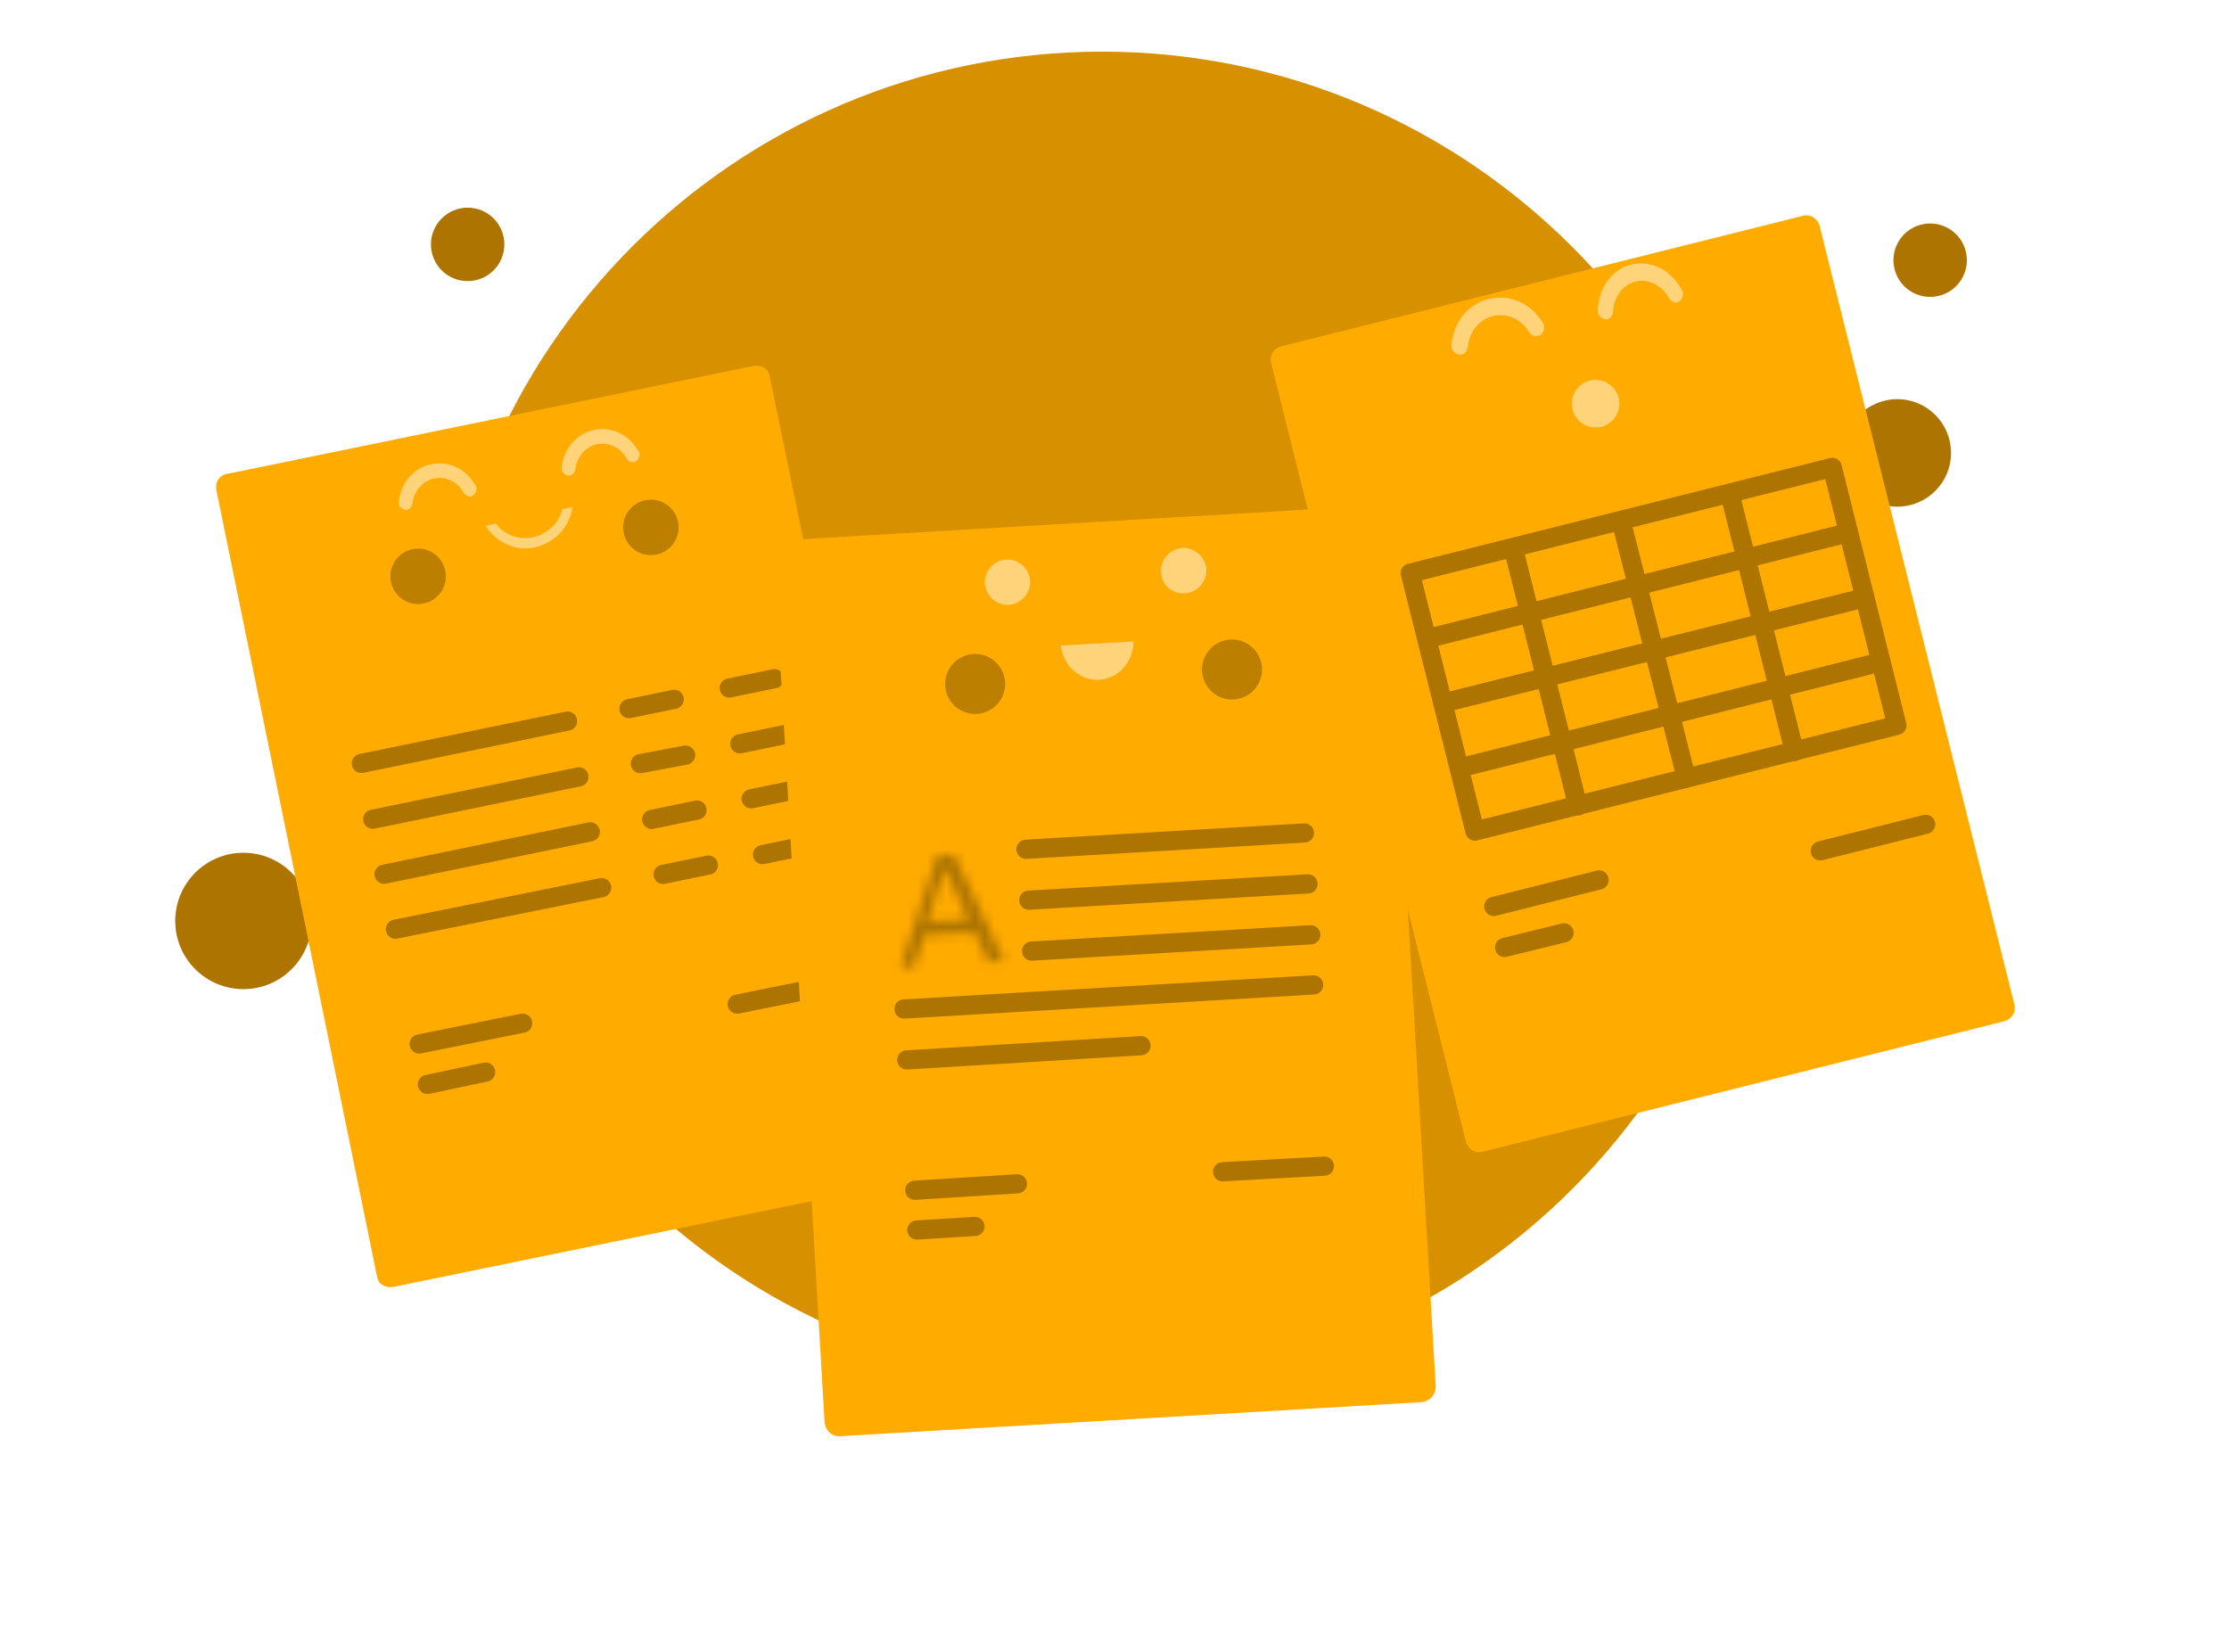 <svg width="232" height="172" viewBox="0 0 232 172" fill="none" xmlns="http://www.w3.org/2000/svg">
<path d="M114.729 144.038C152.942 144.038 183.922 113.057 183.922 74.707C183.922 36.358 152.806 5.377 114.729 5.377C76.515 5.377 45.535 36.358 45.535 74.707C45.535 113.057 76.515 144.038 114.729 144.038Z" fill="#D69000"/>
<path d="M197.474 52.74C200.564 52.74 203.069 50.235 203.069 47.145C203.069 44.054 200.564 41.549 197.474 41.549C194.384 41.549 191.878 44.054 191.878 47.145C191.878 50.235 194.384 52.74 197.474 52.74Z" fill="#AD7400"/>
<path d="M200.895 30.906C203.005 30.906 204.716 29.195 204.716 27.084C204.716 24.974 203.005 23.263 200.895 23.263C198.784 23.263 197.073 24.974 197.073 27.084C197.073 29.195 198.784 30.906 200.895 30.906Z" fill="#AD7400"/>
<path d="M48.674 29.261C50.784 29.261 52.495 27.55 52.495 25.439C52.495 23.329 50.784 21.618 48.674 21.618C46.563 21.618 44.852 23.329 44.852 25.439C44.852 27.55 46.563 29.261 48.674 29.261Z" fill="#AD7400"/>
<path d="M25.336 102.959C29.256 102.959 32.433 99.782 32.433 95.862C32.433 91.943 29.256 88.765 25.336 88.765C21.417 88.765 18.239 91.943 18.239 95.862C18.239 99.782 21.417 102.959 25.336 102.959Z" fill="#AD7400"/>
<g filter="url(#filter0_d_1_26453)">
<path d="M95.749 111.71L40.903 122.962C40.101 123.086 39.366 122.669 39.242 121.868L22.516 39.995C22.392 39.194 22.808 38.458 23.61 38.334L78.456 27.083C79.258 26.958 79.993 27.375 80.118 28.177L96.933 110.045C97.053 110.757 96.551 111.586 95.749 111.71Z" fill="#FFAB00"/>
</g>
<path d="M37.609 79.467L59.069 75.057" stroke="#AD7400" stroke-width="2" stroke-miterlimit="10" stroke-linecap="round" stroke-linejoin="round"/>
<path d="M65.464 73.763L70.177 72.794" stroke="#AD7400" stroke-width="2" stroke-miterlimit="10" stroke-linecap="round" stroke-linejoin="round"/>
<path d="M75.901 71.615L80.614 70.647" stroke="#AD7400" stroke-width="2" stroke-miterlimit="10" stroke-linecap="round" stroke-linejoin="round"/>
<path d="M38.793 85.274L60.253 80.865" stroke="#AD7400" stroke-width="2" stroke-miterlimit="10" stroke-linecap="round" stroke-linejoin="round"/>
<path d="M66.646 79.486L71.362 78.602" stroke="#AD7400" stroke-width="2" stroke-miterlimit="10" stroke-linecap="round" stroke-linejoin="round"/>
<path d="M77.001 77.425L81.714 76.457" stroke="#AD7400" stroke-width="2" stroke-miterlimit="10" stroke-linecap="round" stroke-linejoin="round"/>
<path d="M39.974 90.998L61.434 86.589" stroke="#AD7400" stroke-width="2" stroke-miterlimit="10" stroke-linecap="round" stroke-linejoin="round"/>
<path d="M67.832 85.291L72.545 84.323" stroke="#AD7400" stroke-width="2" stroke-miterlimit="10" stroke-linecap="round" stroke-linejoin="round"/>
<path d="M78.183 83.146L82.895 82.178" stroke="#AD7400" stroke-width="2" stroke-miterlimit="10" stroke-linecap="round" stroke-linejoin="round"/>
<path d="M41.156 96.721L62.62 92.397" stroke="#AD7400" stroke-width="2" stroke-miterlimit="10" stroke-linecap="round" stroke-linejoin="round"/>
<path d="M44.488 112.877L50.546 111.596" stroke="#AD7400" stroke-width="2" stroke-miterlimit="10" stroke-linecap="round" stroke-linejoin="round"/>
<path d="M43.627 108.669L54.401 106.505" stroke="#AD7400" stroke-width="2" stroke-miterlimit="10" stroke-linecap="round" stroke-linejoin="round"/>
<path d="M76.73 104.522L87.419 102.361" stroke="#AD7400" stroke-width="2" stroke-miterlimit="10" stroke-linecap="round" stroke-linejoin="round"/>
<path d="M69.013 91.015L73.726 90.047" stroke="#AD7400" stroke-width="2" stroke-miterlimit="10" stroke-linecap="round" stroke-linejoin="round"/>
<path d="M79.368 88.954L84.081 87.986" stroke="#AD7400" stroke-width="2" stroke-miterlimit="10" stroke-linecap="round" stroke-linejoin="round"/>
<path d="M44.86 48.325C43.013 48.714 41.724 50.291 41.511 52.214C41.445 52.636 41.749 52.981 42.152 53.059C42.554 53.138 42.874 52.826 42.94 52.404C43.063 51.153 43.99 50.06 45.173 49.811C46.355 49.562 47.628 50.111 48.261 51.285C48.491 51.645 48.91 51.802 49.247 51.567C49.583 51.333 49.723 50.896 49.493 50.536C48.507 48.783 46.708 47.937 44.86 48.325Z" fill="#FFD37A"/>
<path d="M61.816 44.758C59.969 45.147 58.68 46.725 58.467 48.648C58.401 49.07 58.705 49.414 59.108 49.493C59.51 49.572 59.83 49.259 59.896 48.837C60.019 47.586 60.946 46.493 62.129 46.244C63.311 45.996 64.585 46.545 65.217 47.718C65.447 48.078 65.866 48.235 66.203 48.001C66.539 47.767 66.679 47.329 66.449 46.969C65.463 45.217 63.664 44.37 61.816 44.758Z" fill="#FFD37A"/>
<path d="M50.552 54.738L51.62 54.505C52.954 56.28 55.498 56.5 57.173 55.102C57.841 54.612 58.355 53.811 58.522 53L59.59 52.767C59.242 55.511 56.571 57.471 53.891 57.023C52.633 56.781 51.35 56.028 50.552 54.738Z" fill="#FFD37A"/>
<circle opacity="0.4" cx="67.743" cy="54.897" r="2.888" transform="rotate(-11.876 67.743 54.897)" fill="#5C3E00"/>
<circle opacity="0.4" cx="43.519" cy="59.991" r="2.888" transform="rotate(-11.876 43.519 59.991)" fill="#5C3E00"/>
<g filter="url(#filter1_d_1_26453)">
<path d="M147.969 134.949L87.46 138.492C86.587 138.583 85.913 137.9 85.823 137.027L80.552 46.845C80.462 45.972 81.145 45.298 82.018 45.207L142.527 41.664C143.4 41.574 144.074 42.257 144.164 43.13L149.435 133.312C149.428 134.184 148.842 134.859 147.969 134.949Z" fill="#FFAB00"/>
</g>
<path d="M107.078 93.701L136.138 92.005" stroke="#AD7400" stroke-width="2" stroke-miterlimit="10" stroke-linecap="round" stroke-linejoin="round"/>
<path d="M106.785 88.403L135.762 86.706" stroke="#AD7400" stroke-width="2" stroke-miterlimit="10" stroke-linecap="round" stroke-linejoin="round"/>
<path d="M107.372 99L136.431 97.304" stroke="#AD7400" stroke-width="2" stroke-miterlimit="10" stroke-linecap="round" stroke-linejoin="round"/>
<path d="M94.089 105.029L136.726 102.519" stroke="#AD7400" stroke-width="2" stroke-miterlimit="10" stroke-linecap="round" stroke-linejoin="round"/>
<path d="M94.382 110.329L118.757 108.848" stroke="#AD7400" stroke-width="2" stroke-miterlimit="10" stroke-linecap="round" stroke-linejoin="round"/>
<path d="M95.43 128.033L101.474 127.662" stroke="#AD7400" stroke-width="2" stroke-miterlimit="10" stroke-linecap="round" stroke-linejoin="round"/>
<path d="M95.212 123.894L105.892 123.225" stroke="#AD7400" stroke-width="2" stroke-miterlimit="10" stroke-linecap="round" stroke-linejoin="round"/>
<path d="M127.251 121.971L137.848 121.384" stroke="#AD7400" stroke-width="2" stroke-miterlimit="10" stroke-linecap="round" stroke-linejoin="round"/>
<mask id="path-36-inside-1_1_26453" fill="white">
<path d="M102.997 100.125C102.914 100.124 102.831 100.124 102.831 100.041L101.436 97.055L96.209 97.333L95.198 100.459C95.198 100.542 95.114 100.624 95.031 100.623L93.953 100.694C93.87 100.694 93.787 100.693 93.787 100.61C93.705 100.527 93.705 100.527 93.788 100.445L97.495 89.174C97.495 89.092 97.578 89.01 97.661 89.011L99.154 88.943C99.237 88.944 99.32 88.945 99.32 89.028L104.408 99.809C104.408 99.892 104.407 99.974 104.407 99.974C104.407 100.057 104.324 100.056 104.241 100.055L102.997 100.125ZM96.548 95.933L100.779 95.728L98.318 90.338L96.548 95.933Z"/>
</mask>
<path d="M102.997 100.125C102.914 100.124 102.831 100.124 102.831 100.041L101.436 97.055L96.209 97.333L95.198 100.459C95.198 100.542 95.114 100.624 95.031 100.623L93.953 100.694C93.87 100.694 93.787 100.693 93.787 100.61C93.705 100.527 93.705 100.527 93.788 100.445L97.495 89.174C97.495 89.092 97.578 89.01 97.661 89.011L99.154 88.943C99.237 88.944 99.32 88.945 99.32 89.028L104.408 99.809C104.408 99.892 104.407 99.974 104.407 99.974C104.407 100.057 104.324 100.056 104.241 100.055L102.997 100.125ZM96.548 95.933L100.779 95.728L98.318 90.338L96.548 95.933Z" fill="#FFAB00"/>
<path d="M102.997 100.125L102.986 102.125L103.053 102.126L103.119 102.122L102.997 100.125ZM102.831 100.041L104.831 100.061L104.833 99.611L104.642 99.202L102.831 100.041ZM101.436 97.055L103.247 96.216L102.673 94.986L101.32 95.058L101.436 97.055ZM96.209 97.333L96.093 95.336L94.727 95.408L94.306 96.709L96.209 97.333ZM95.198 100.459L93.295 99.835L93.2 100.129L93.198 100.439L95.198 100.459ZM95.031 100.623L95.041 98.623L94.965 98.622L94.889 98.627L95.031 100.623ZM93.953 100.694L93.943 102.694L94.019 102.695L94.095 102.69L93.953 100.694ZM93.787 100.61L95.787 100.63L95.791 99.799L95.205 99.207L93.787 100.61ZM93.788 100.445L95.192 101.877L95.537 101.538L95.688 101.079L93.788 100.445ZM97.495 89.174L99.395 89.808L99.493 89.509L99.494 89.194L97.495 89.174ZM97.661 89.011L97.651 91.011L97.706 91.011L97.761 91.009L97.661 89.011ZM99.154 88.943L99.165 86.943L99.109 86.943L99.054 86.945L99.154 88.943ZM99.32 89.028L97.32 89.007L97.318 89.462L97.512 89.874L99.32 89.028ZM104.408 99.809L106.408 99.829L106.41 99.375L106.216 98.963L104.408 99.809ZM104.241 100.055L104.251 98.055L104.185 98.055L104.119 98.058L104.241 100.055ZM96.548 95.933L94.641 95.321L93.771 98.07L96.655 97.931L96.548 95.933ZM100.779 95.728L100.886 97.726L103.821 97.584L102.598 94.905L100.779 95.728ZM98.318 90.338L100.137 89.515L97.975 84.781L96.411 89.726L98.318 90.338ZM103.007 98.125C102.972 98.125 103.019 98.125 103.078 98.129C103.132 98.133 103.306 98.148 103.522 98.222C103.749 98.3 104.122 98.478 104.427 98.873C104.746 99.287 104.833 99.734 104.831 100.061L100.831 100.021C100.829 100.389 100.926 100.868 101.263 101.305C101.586 101.723 101.985 101.917 102.243 102.006C102.491 102.09 102.701 102.11 102.793 102.118C102.891 102.125 102.98 102.125 102.986 102.125L103.007 98.125ZM104.642 99.202L103.247 96.216L99.625 97.895L101.02 100.88L104.642 99.202ZM101.32 95.058L96.093 95.336L96.325 99.33L101.552 99.053L101.32 95.058ZM94.306 96.709L93.295 99.835L97.101 101.083L98.112 97.957L94.306 96.709ZM93.198 100.439C93.201 99.826 93.491 99.387 93.742 99.14C93.994 98.894 94.436 98.617 95.041 98.623L95.021 102.623C95.71 102.63 96.235 102.312 96.549 102.004C96.863 101.697 97.195 101.175 97.198 100.479L93.198 100.439ZM94.889 98.627L93.81 98.699L94.095 102.69L95.174 102.618L94.889 98.627ZM93.963 98.694C93.928 98.694 93.976 98.694 94.034 98.698C94.088 98.702 94.262 98.717 94.478 98.791C94.705 98.869 95.079 99.047 95.383 99.442C95.702 99.856 95.789 100.303 95.787 100.63L91.787 100.59C91.785 100.959 91.883 101.437 92.219 101.874C92.542 102.293 92.941 102.486 93.2 102.575C93.447 102.659 93.657 102.68 93.749 102.687C93.847 102.694 93.936 102.694 93.943 102.694L93.963 98.694ZM95.205 99.207C95.15 99.151 95.23 99.228 95.306 99.323C95.371 99.406 95.729 99.853 95.725 100.547C95.722 101.241 95.36 101.681 95.294 101.762C95.217 101.856 95.136 101.932 95.192 101.877L92.385 99.013C92.379 99.019 92.353 99.044 92.329 99.069C92.305 99.093 92.25 99.15 92.189 99.225C92.102 99.332 91.729 99.792 91.726 100.507C91.722 101.221 92.09 101.689 92.176 101.798C92.236 101.874 92.29 101.932 92.314 101.957C92.339 101.983 92.364 102.008 92.37 102.014L95.205 99.207ZM95.688 101.079L99.395 89.808L95.594 88.541L91.888 99.812L95.688 101.079ZM99.494 89.194C99.491 89.807 99.202 90.247 98.95 90.493C98.699 90.74 98.257 91.017 97.651 91.011L97.671 87.011C96.983 87.004 96.458 87.321 96.143 87.629C95.83 87.937 95.498 88.459 95.495 89.154L99.494 89.194ZM97.761 91.009L99.255 90.941L99.054 86.945L97.561 87.013L97.761 91.009ZM99.144 90.943C99.179 90.944 99.132 90.944 99.073 90.939C99.019 90.935 98.846 90.921 98.629 90.847C98.402 90.769 98.029 90.591 97.724 90.195C97.405 89.782 97.318 89.335 97.32 89.007L101.32 89.048C101.322 88.679 101.225 88.201 100.888 87.764C100.565 87.345 100.166 87.151 99.908 87.063C99.66 86.978 99.45 86.958 99.358 86.951C99.26 86.944 99.171 86.943 99.165 86.943L99.144 90.943ZM97.512 89.874L102.6 100.655L106.216 98.963L101.128 88.181L97.512 89.874ZM102.408 99.789C102.408 99.789 102.408 99.789 102.408 99.79C102.408 99.79 102.408 99.79 102.408 99.79C102.408 99.79 102.408 99.79 102.408 99.791C102.408 99.791 102.408 99.791 102.408 99.791C102.408 99.791 102.408 99.791 102.408 99.791C102.408 99.792 102.408 99.792 102.408 99.792C102.408 99.792 102.408 99.792 102.408 99.793C102.408 99.793 102.408 99.793 102.408 99.793C102.408 99.793 102.408 99.793 102.408 99.793C102.408 99.794 102.408 99.794 102.408 99.794C102.408 99.794 102.408 99.794 102.408 99.794C102.408 99.795 102.408 99.795 102.408 99.795C102.408 99.795 102.408 99.795 102.408 99.795C102.408 99.796 102.408 99.796 102.408 99.796C102.408 99.796 102.408 99.796 102.408 99.796C102.408 99.796 102.408 99.797 102.408 99.797C102.408 99.797 102.408 99.797 102.408 99.797C102.408 99.797 102.408 99.798 102.408 99.798C102.408 99.798 102.408 99.798 102.408 99.798C102.408 99.799 102.408 99.799 102.408 99.799C102.408 99.799 102.408 99.799 102.408 99.799C102.408 99.799 102.408 99.8 102.408 99.8C102.408 99.8 102.408 99.8 102.408 99.8C102.408 99.8 102.408 99.8 102.408 99.801C102.408 99.801 102.408 99.801 102.408 99.801C102.408 99.801 102.408 99.802 102.408 99.802C102.408 99.802 102.408 99.802 102.408 99.802C102.408 99.802 102.408 99.802 102.408 99.803C102.408 99.803 102.408 99.803 102.408 99.803C102.408 99.803 102.408 99.803 102.408 99.804C102.408 99.804 102.408 99.804 102.408 99.804C102.408 99.804 102.408 99.804 102.408 99.805C102.408 99.805 102.408 99.805 102.408 99.805C102.408 99.805 102.408 99.805 102.408 99.805C102.408 99.806 102.408 99.806 102.408 99.806C102.408 99.806 102.408 99.806 102.408 99.806C102.408 99.807 102.408 99.807 102.408 99.807C102.408 99.807 102.408 99.807 102.408 99.808C102.408 99.808 102.408 99.808 102.408 99.808C102.408 99.808 102.408 99.808 102.408 99.808C102.408 99.809 102.408 99.809 102.408 99.809C102.408 99.809 102.408 99.809 102.408 99.809C102.408 99.809 102.408 99.81 102.408 99.81C102.408 99.81 102.408 99.81 102.408 99.81C102.408 99.811 102.408 99.811 102.408 99.811C102.408 99.811 102.408 99.811 102.408 99.811C102.408 99.811 102.408 99.812 102.408 99.812C102.408 99.812 102.408 99.812 102.408 99.812C102.408 99.812 102.408 99.813 102.408 99.813C102.408 99.813 102.408 99.813 102.408 99.813C102.408 99.813 102.408 99.814 102.408 99.814C102.408 99.814 102.408 99.814 102.408 99.814C102.408 99.814 102.408 99.814 102.408 99.815C102.408 99.815 102.408 99.815 102.408 99.815C102.408 99.815 102.408 99.815 102.408 99.816C102.408 99.816 102.408 99.816 102.408 99.816C102.408 99.816 102.408 99.816 102.408 99.817C102.408 99.817 102.408 99.817 102.408 99.817C102.408 99.817 102.408 99.817 102.408 99.817C102.408 99.818 102.408 99.818 102.408 99.818C102.408 99.818 102.408 99.818 102.408 99.819C102.408 99.819 102.408 99.819 102.408 99.819C102.408 99.819 102.408 99.819 102.408 99.819C102.408 99.82 102.408 99.82 102.408 99.82C102.408 99.82 102.408 99.82 102.408 99.82C102.408 99.82 102.408 99.821 102.408 99.821C102.408 99.821 102.408 99.821 102.408 99.821C102.408 99.822 102.408 99.822 102.408 99.822C102.408 99.822 102.408 99.822 102.408 99.822C102.408 99.822 102.408 99.823 102.408 99.823C102.408 99.823 102.408 99.823 102.408 99.823C102.408 99.823 102.408 99.823 102.408 99.824C102.408 99.824 102.408 99.824 102.408 99.824C102.408 99.824 102.408 99.825 102.408 99.825C102.408 99.825 102.408 99.825 102.408 99.825C102.408 99.825 102.408 99.825 102.408 99.826C102.408 99.826 102.408 99.826 102.408 99.826C102.408 99.826 102.408 99.826 102.408 99.826C102.408 99.827 102.408 99.827 102.408 99.827C102.408 99.827 102.408 99.827 102.408 99.828C102.408 99.828 102.408 99.828 102.408 99.828C102.408 99.828 102.408 99.828 102.408 99.828C102.408 99.829 102.408 99.829 102.408 99.829C102.408 99.829 102.408 99.829 102.408 99.829C102.408 99.829 102.408 99.83 102.408 99.83C102.408 99.83 102.408 99.83 102.408 99.83C102.408 99.831 102.408 99.831 102.408 99.831C102.408 99.831 102.408 99.831 102.408 99.831C102.408 99.831 102.408 99.832 102.408 99.832C102.408 99.832 102.408 99.832 102.408 99.832C102.408 99.832 102.408 99.832 102.408 99.833C102.408 99.833 102.408 99.833 102.408 99.833C102.408 99.833 102.408 99.833 102.408 99.834C102.408 99.834 102.408 99.834 102.408 99.834C102.408 99.834 102.408 99.834 102.408 99.835C102.408 99.835 102.408 99.835 102.408 99.835C102.408 99.835 102.408 99.835 102.408 99.835C102.408 99.836 102.408 99.836 102.408 99.836C102.408 99.836 102.408 99.836 102.408 99.836C102.408 99.837 102.408 99.837 102.408 99.837C102.408 99.837 102.408 99.837 102.408 99.837C102.408 99.838 102.408 99.838 102.408 99.838C102.408 99.838 102.408 99.838 102.408 99.838C102.408 99.838 102.408 99.839 102.408 99.839C102.408 99.839 102.408 99.839 102.408 99.839C102.408 99.839 102.408 99.84 102.408 99.84C102.408 99.84 102.408 99.84 102.408 99.84C102.408 99.84 102.408 99.84 102.408 99.841C102.408 99.841 102.408 99.841 102.408 99.841C102.408 99.841 102.408 99.841 102.408 99.841C102.408 99.842 102.408 99.842 102.408 99.842C102.408 99.842 102.408 99.842 102.408 99.842C102.408 99.843 102.408 99.843 102.408 99.843C102.408 99.843 102.408 99.843 102.408 99.843C102.408 99.844 102.408 99.844 102.408 99.844C102.408 99.844 102.408 99.844 102.408 99.844C102.408 99.844 102.408 99.845 102.408 99.845C102.408 99.845 102.408 99.845 102.408 99.845C102.408 99.845 102.408 99.846 102.408 99.846C102.408 99.846 102.408 99.846 102.408 99.846C102.408 99.846 102.408 99.846 102.408 99.847C102.408 99.847 102.408 99.847 102.408 99.847C102.408 99.847 102.408 99.847 102.408 99.847C102.408 99.848 102.408 99.848 102.408 99.848C102.408 99.848 102.408 99.848 102.408 99.848C102.408 99.849 102.408 99.849 102.408 99.849C102.408 99.849 102.408 99.849 102.408 99.849C102.408 99.849 102.408 99.85 102.408 99.85C102.408 99.85 102.408 99.85 102.408 99.85C102.408 99.85 102.408 99.85 102.408 99.851C102.408 99.851 102.408 99.851 102.408 99.851C102.408 99.851 102.408 99.851 102.408 99.852C102.408 99.852 102.408 99.852 102.408 99.852C102.408 99.852 102.408 99.852 102.408 99.852C102.408 99.853 102.408 99.853 102.408 99.853C102.408 99.853 102.408 99.853 102.408 99.853C102.408 99.853 102.408 99.854 102.408 99.854C102.408 99.854 102.408 99.854 102.408 99.854C102.408 99.854 102.408 99.855 102.408 99.855C102.408 99.855 102.408 99.855 102.408 99.855C102.408 99.855 102.408 99.855 102.408 99.856C102.408 99.856 102.408 99.856 102.408 99.856C102.408 99.856 102.408 99.856 102.408 99.856C102.408 99.857 102.408 99.857 102.408 99.857C102.408 99.857 102.408 99.857 102.408 99.857C102.408 99.858 102.408 99.858 102.408 99.858C102.408 99.858 102.408 99.858 102.408 99.858C102.408 99.858 102.408 99.859 102.408 99.859C102.408 99.859 102.408 99.859 102.408 99.859C102.408 99.859 102.408 99.859 102.408 99.86C102.408 99.86 102.408 99.86 102.408 99.86C102.408 99.86 102.408 99.86 102.408 99.861C102.408 99.861 102.408 99.861 102.408 99.861C102.408 99.861 102.408 99.861 102.408 99.861C102.408 99.862 102.408 99.862 102.408 99.862C102.408 99.862 102.408 99.862 102.408 99.862C102.408 99.862 102.408 99.862 102.408 99.863C102.408 99.863 102.408 99.863 102.408 99.863C102.408 99.863 102.408 99.863 102.408 99.864C102.408 99.864 102.408 99.864 102.408 99.864C102.408 99.864 102.408 99.864 102.408 99.864C102.408 99.865 102.408 99.865 102.408 99.865C102.408 99.865 102.408 99.865 102.408 99.865C102.408 99.865 102.408 99.866 102.408 99.866C102.408 99.866 102.408 99.866 102.408 99.866C102.408 99.866 102.408 99.866 102.408 99.867C102.408 99.867 102.408 99.867 102.408 99.867C102.408 99.867 102.408 99.867 102.408 99.867C102.408 99.868 102.408 99.868 102.408 99.868C102.408 99.868 102.408 99.868 102.408 99.868C102.408 99.868 102.408 99.869 102.408 99.869C102.408 99.869 102.408 99.869 102.408 99.869C102.408 99.869 102.408 99.87 102.408 99.87C102.408 99.87 102.408 99.87 102.408 99.87C102.408 99.87 102.408 99.87 102.408 99.87C102.408 99.871 102.408 99.871 102.408 99.871C102.408 99.871 102.408 99.871 102.408 99.871C102.408 99.871 102.408 99.872 102.408 99.872C102.408 99.872 102.408 99.872 102.408 99.872C102.408 99.872 102.408 99.872 102.408 99.873C102.408 99.873 102.408 99.873 102.408 99.873C102.408 99.873 102.408 99.873 102.408 99.873C102.408 99.874 102.408 99.874 102.408 99.874C102.408 99.874 102.408 99.874 102.408 99.874C102.408 99.874 102.408 99.874 102.408 99.875C102.408 99.875 102.408 99.875 102.408 99.875C102.408 99.875 102.408 99.875 102.408 99.876C102.408 99.876 102.408 99.876 102.408 99.876C102.408 99.876 102.408 99.876 102.408 99.876C102.408 99.876 102.408 99.877 102.408 99.877C102.408 99.877 102.408 99.877 102.408 99.877C102.408 99.877 102.408 99.877 102.408 99.878C102.408 99.878 102.408 99.878 102.408 99.878C102.408 99.878 102.408 99.878 102.408 99.878C102.408 99.879 102.408 99.879 102.408 99.879C102.408 99.879 102.408 99.879 102.408 99.879C102.408 99.879 102.408 99.879 102.408 99.88C102.408 99.88 102.408 99.88 102.408 99.88C102.408 99.88 102.408 99.88 102.408 99.88C102.408 99.881 102.408 99.881 102.408 99.881C102.408 99.881 102.408 99.881 102.408 99.881C102.408 99.882 102.408 99.882 102.408 99.882C102.408 99.882 102.408 99.882 102.408 99.882C102.408 99.882 102.408 99.882 102.408 99.882C102.408 99.883 102.408 99.883 102.408 99.883C102.408 99.883 102.408 99.883 102.408 99.883C102.408 99.883 102.408 99.884 102.408 99.884C102.408 99.884 102.408 99.884 102.408 99.884C102.408 99.884 102.408 99.884 102.408 99.885C102.408 99.885 102.408 99.885 102.408 99.885C102.408 99.885 102.408 99.885 102.408 99.885C102.408 99.885 102.408 99.886 102.408 99.886C102.408 99.886 102.408 99.886 102.408 99.886C102.408 99.886 102.408 99.886 102.408 99.887C102.408 99.887 102.408 99.887 102.408 99.887C102.408 99.887 102.408 99.887 102.408 99.887C102.408 99.888 102.408 99.888 102.408 99.888C102.408 99.888 102.408 99.888 102.408 99.888C102.408 99.888 102.408 99.888 102.408 99.889C102.408 99.889 102.408 99.889 102.408 99.889C102.408 99.889 102.408 99.889 102.408 99.889C102.408 99.889 102.408 99.89 102.408 99.89C102.408 99.89 102.408 99.89 102.408 99.89C102.408 99.89 102.408 99.89 102.408 99.891C102.408 99.891 102.408 99.891 102.408 99.891C102.408 99.891 102.408 99.891 102.408 99.891C102.408 99.891 102.408 99.892 102.408 99.892C102.408 99.892 102.408 99.892 102.408 99.892C102.408 99.892 102.408 99.892 102.408 99.892C102.408 99.893 102.408 99.893 102.408 99.893C102.408 99.893 102.408 99.893 102.408 99.893C102.408 99.893 102.408 99.894 102.408 99.894C102.408 99.894 102.408 99.894 102.408 99.894C102.408 99.894 102.408 99.894 102.408 99.894C102.408 99.894 102.408 99.895 102.408 99.895C102.408 99.895 102.408 99.895 102.408 99.895C102.408 99.895 102.408 99.895 102.408 99.895C102.408 99.896 102.408 99.896 102.408 99.896C102.408 99.896 102.408 99.896 102.408 99.896C102.408 99.896 102.408 99.897 102.408 99.897C102.408 99.897 102.408 99.897 102.408 99.897C102.408 99.897 102.408 99.897 102.408 99.897C102.408 99.898 102.408 99.898 102.408 99.898C102.408 99.898 102.408 99.898 102.408 99.898C102.408 99.898 102.408 99.898 102.408 99.899C102.408 99.899 102.408 99.899 102.408 99.899C102.408 99.899 102.408 99.899 102.408 99.899C102.408 99.899 102.408 99.9 102.408 99.9C102.408 99.9 102.408 99.9 102.408 99.9C102.408 99.9 102.408 99.9 102.408 99.9C102.408 99.9 102.408 99.901 102.408 99.901C102.408 99.901 102.408 99.901 102.408 99.901C102.408 99.901 102.408 99.901 102.408 99.901C102.408 99.902 102.408 99.902 102.408 99.902C102.408 99.902 102.408 99.902 102.408 99.902C102.408 99.902 102.408 99.903 102.408 99.903C102.408 99.903 102.408 99.903 102.408 99.903C102.408 99.903 102.408 99.903 102.408 99.903C102.408 99.903 102.408 99.904 102.408 99.904C102.408 99.904 102.408 99.904 102.408 99.904C102.408 99.904 102.408 99.904 102.408 99.904C102.408 99.904 102.408 99.905 102.408 99.905C102.408 99.905 102.408 99.905 102.408 99.905C102.408 99.905 102.408 99.905 102.408 99.906C102.408 99.906 102.408 99.906 102.408 99.906C102.408 99.906 102.408 99.906 102.408 99.906C102.408 99.906 102.408 99.906 102.408 99.906C102.408 99.907 102.408 99.907 102.408 99.907C102.408 99.907 102.408 99.907 102.408 99.907C102.408 99.907 102.408 99.907 102.408 99.908C102.408 99.908 102.408 99.908 102.408 99.908C102.408 99.908 102.408 99.908 102.408 99.908C102.408 99.908 102.408 99.909 102.408 99.909C102.408 99.909 102.408 99.909 102.408 99.909C102.408 99.909 102.408 99.909 102.408 99.909C102.408 99.909 102.408 99.909 102.408 99.91C102.408 99.91 102.408 99.91 102.408 99.91C102.408 99.91 102.408 99.91 102.408 99.91C102.408 99.91 102.408 99.911 102.408 99.911C102.408 99.911 102.408 99.911 102.408 99.911C102.408 99.911 102.408 99.911 102.408 99.911C102.408 99.912 102.408 99.912 102.408 99.912C102.408 99.912 102.408 99.912 102.408 99.912C102.408 99.912 102.408 99.912 102.408 99.912C102.408 99.912 102.408 99.913 102.408 99.913C102.408 99.913 102.408 99.913 102.408 99.913C102.408 99.913 102.408 99.913 102.408 99.913C102.408 99.913 102.408 99.914 102.408 99.914C102.408 99.914 102.408 99.914 102.408 99.914C102.408 99.914 102.408 99.914 102.408 99.914C102.408 99.915 102.408 99.915 102.408 99.915C102.408 99.915 102.408 99.915 102.408 99.915C102.408 99.915 102.408 99.915 102.408 99.915C102.408 99.915 102.408 99.916 102.408 99.916C102.408 99.916 102.408 99.916 102.408 99.916C102.408 99.916 102.408 99.916 102.408 99.916C102.408 99.916 102.408 99.916 102.408 99.917C102.408 99.917 102.408 99.917 102.408 99.917C102.408 99.917 102.408 99.917 102.408 99.917C102.408 99.917 102.408 99.918 102.408 99.918C102.408 99.918 102.408 99.918 102.408 99.918C102.408 99.918 102.408 99.918 102.408 99.918C102.408 99.918 102.408 99.918 102.408 99.918C102.408 99.919 102.408 99.919 102.408 99.919C102.408 99.919 102.408 99.919 102.408 99.919C102.408 99.919 102.408 99.919 102.408 99.919C102.408 99.92 102.408 99.92 102.408 99.92C102.408 99.92 102.408 99.92 102.408 99.92C102.408 99.92 102.408 99.92 102.408 99.92C102.408 99.921 102.408 99.921 102.408 99.921C102.408 99.921 102.408 99.921 102.408 99.921C102.408 99.921 102.408 99.921 102.408 99.921C102.408 99.921 102.408 99.921 102.408 99.922C102.408 99.922 102.408 99.922 102.408 99.922C102.408 99.922 102.408 99.922 102.408 99.922C102.408 99.922 102.408 99.922 102.408 99.922C102.408 99.923 102.408 99.923 102.408 99.923C102.408 99.923 102.408 99.923 102.408 99.923C102.408 99.923 102.408 99.923 102.408 99.923C102.408 99.924 102.408 99.924 102.408 99.924C102.408 99.924 102.408 99.924 102.408 99.924C102.408 99.924 102.408 99.924 102.408 99.924C102.408 99.924 102.408 99.924 102.408 99.925C102.408 99.925 102.408 99.925 102.408 99.925C102.408 99.925 102.408 99.925 102.408 99.925C102.408 99.925 102.408 99.925 102.408 99.925C102.408 99.926 102.408 99.926 102.408 99.926C102.408 99.926 102.408 99.926 102.408 99.926C102.408 99.926 102.408 99.926 102.408 99.926C102.408 99.926 102.408 99.927 102.408 99.927C102.408 99.927 102.408 99.927 102.408 99.927C102.408 99.927 102.408 99.927 102.408 99.927C102.408 99.927 102.408 99.927 102.408 99.927C102.408 99.927 102.408 99.928 102.408 99.928C102.408 99.928 102.408 99.928 102.408 99.928C102.408 99.928 102.408 99.928 102.408 99.928C102.408 99.928 102.408 99.928 102.408 99.929C102.408 99.929 102.408 99.929 102.408 99.929C102.408 99.929 102.408 99.929 102.408 99.929C102.408 99.929 102.408 99.929 102.408 99.929C102.408 99.93 102.408 99.93 102.408 99.93C102.408 99.93 102.408 99.93 102.408 99.93C102.408 99.93 102.408 99.93 102.408 99.93C102.408 99.93 102.408 99.93 102.408 99.93C102.408 99.93 102.408 99.931 102.408 99.931C102.408 99.931 102.408 99.931 102.408 99.931C102.408 99.931 102.408 99.931 102.408 99.931C102.408 99.931 102.408 99.931 102.408 99.931C102.408 99.932 102.408 99.932 102.408 99.932C102.408 99.932 102.408 99.932 102.408 99.932C102.408 99.932 102.408 99.932 102.408 99.932C102.408 99.932 102.408 99.932 102.408 99.933C102.408 99.933 102.408 99.933 102.408 99.933C102.408 99.933 102.408 99.933 102.408 99.933C102.408 99.933 102.408 99.933 102.408 99.933C102.408 99.933 102.408 99.933 102.408 99.933C102.408 99.934 102.408 99.934 102.408 99.934C102.408 99.934 102.408 99.934 102.408 99.934C102.408 99.934 102.408 99.934 102.408 99.934C102.408 99.934 102.408 99.934 102.408 99.934C102.408 99.935 102.408 99.935 102.408 99.935C102.408 99.935 102.408 99.935 102.408 99.935C102.408 99.935 102.408 99.935 102.408 99.935C102.408 99.935 102.408 99.935 102.408 99.936C102.408 99.936 102.408 99.936 102.408 99.936C102.408 99.936 102.408 99.936 102.408 99.936C102.408 99.936 102.408 99.936 102.408 99.936C102.408 99.936 102.408 99.936 102.408 99.936C102.408 99.936 102.408 99.937 102.408 99.937C102.408 99.937 102.408 99.937 102.408 99.937C102.408 99.937 102.408 99.937 102.408 99.937C102.408 99.937 102.408 99.937 102.408 99.937C102.408 99.937 102.408 99.938 102.408 99.938C102.408 99.938 102.408 99.938 102.408 99.938C102.408 99.938 102.408 99.938 102.408 99.938C102.408 99.938 102.408 99.938 102.408 99.938C102.408 99.938 102.408 99.938 102.408 99.939C102.408 99.939 102.408 99.939 102.408 99.939C102.408 99.939 102.408 99.939 102.408 99.939C102.408 99.939 102.408 99.939 102.408 99.939C102.408 99.939 102.408 99.939 102.408 99.939C102.408 99.939 102.408 99.939 102.408 99.94C102.408 99.94 102.408 99.94 102.408 99.94C102.408 99.94 102.408 99.94 102.408 99.94C102.408 99.94 102.408 99.94 102.408 99.94C102.408 99.94 102.408 99.94 102.408 99.94C102.408 99.941 102.408 99.941 102.408 99.941C102.408 99.941 102.407 99.941 102.407 99.941C102.407 99.941 102.407 99.941 102.407 99.941C102.407 99.941 102.407 99.941 102.407 99.941C102.407 99.941 102.407 99.941 102.407 99.941C102.407 99.942 102.407 99.942 102.407 99.942C102.407 99.942 102.407 99.942 102.407 99.942C102.407 99.942 102.407 99.942 102.407 99.942C102.407 99.942 102.407 99.942 102.407 99.942C102.407 99.942 102.407 99.942 102.407 99.942C102.407 99.942 102.407 99.943 102.407 99.943C102.407 99.943 102.407 99.943 102.407 99.943C102.407 99.943 102.407 99.943 102.407 99.943C102.407 99.943 102.407 99.943 102.407 99.943C102.407 99.943 102.407 99.943 102.407 99.943C102.407 99.944 102.407 99.944 102.407 99.944C102.407 99.944 102.407 99.944 102.407 99.944C102.407 99.944 102.407 99.944 102.407 99.944C102.407 99.944 102.407 99.944 102.407 99.944C102.407 99.944 102.407 99.944 102.407 99.944C102.407 99.944 102.407 99.944 102.407 99.945C102.407 99.945 102.407 99.945 102.407 99.945C102.407 99.945 102.407 99.945 102.407 99.945C102.407 99.945 102.407 99.945 102.407 99.945C102.407 99.945 102.407 99.945 102.407 99.945C102.407 99.945 102.407 99.945 102.407 99.945C102.407 99.945 102.407 99.945 102.407 99.945C102.407 99.946 102.407 99.946 102.407 99.946C102.407 99.946 102.407 99.946 102.407 99.946C102.407 99.946 102.407 99.946 102.407 99.946C102.407 99.946 102.407 99.946 102.407 99.946C102.407 99.946 102.407 99.946 102.407 99.946C102.407 99.946 102.407 99.947 102.407 99.947C102.407 99.947 102.407 99.947 102.407 99.947C102.407 99.947 102.407 99.947 102.407 99.947C102.407 99.947 102.407 99.947 102.407 99.947C102.407 99.947 102.407 99.947 102.407 99.947C102.407 99.947 102.407 99.947 102.407 99.947C102.407 99.947 102.407 99.947 102.407 99.947C102.407 99.948 102.407 99.948 102.407 99.948C102.407 99.948 102.407 99.948 102.407 99.948C102.407 99.948 102.407 99.948 102.407 99.948C102.407 99.948 102.407 99.948 102.407 99.948C102.407 99.948 102.407 99.948 102.407 99.948C102.407 99.948 102.407 99.948 102.407 99.948C102.407 99.948 102.407 99.948 102.407 99.948C102.407 99.948 102.407 99.948 102.407 99.949C102.407 99.949 102.407 99.949 102.407 99.949C102.407 99.949 102.407 99.949 102.407 99.949C102.407 99.949 102.407 99.949 102.407 99.949C102.407 99.949 102.407 99.949 102.407 99.949C102.407 99.949 102.407 99.949 102.407 99.949C102.407 99.949 102.407 99.949 102.407 99.949C102.407 99.949 102.407 99.95 102.407 99.95C102.407 99.95 102.407 99.95 102.407 99.95C102.407 99.95 102.407 99.95 102.407 99.95C102.407 99.95 102.407 99.95 102.407 99.95C102.407 99.95 102.407 99.95 102.407 99.95C102.407 99.95 102.407 99.95 102.407 99.95C102.407 99.95 102.407 99.95 102.407 99.95C102.407 99.95 102.407 99.95 102.407 99.95C102.407 99.95 102.407 99.95 102.407 99.951C102.407 99.951 102.407 99.951 102.407 99.951C102.407 99.951 102.407 99.951 102.407 99.951C102.407 99.951 102.407 99.951 102.407 99.951C102.407 99.951 102.407 99.951 102.407 99.951C102.407 99.951 102.407 99.951 102.407 99.951C102.407 99.951 102.407 99.951 102.407 99.951C102.407 99.951 102.407 99.951 102.407 99.951C102.407 99.951 102.407 99.951 102.407 99.951C102.407 99.951 102.407 99.951 102.407 99.951C102.407 99.951 102.407 99.951 102.407 99.951C102.407 99.952 102.407 99.952 102.407 99.952C102.407 99.952 102.407 99.952 102.407 99.952C102.407 99.952 102.407 99.952 102.407 99.952C102.407 99.952 102.407 99.952 102.407 99.952C102.407 99.952 102.407 99.952 102.407 99.952C102.407 99.952 102.407 99.952 102.407 99.952C102.407 99.952 102.407 99.952 102.407 99.952C102.407 99.952 102.407 99.952 102.407 99.952C102.407 99.952 102.407 99.952 102.407 99.952C102.407 99.952 102.407 99.952 102.407 99.952C102.407 99.952 102.407 99.953 102.407 99.953C102.407 99.953 102.407 99.953 102.407 99.953C102.407 99.953 102.407 99.953 102.407 99.953C102.407 99.953 102.407 99.953 102.407 99.953C102.407 99.953 102.407 99.953 102.407 99.953C102.407 99.953 102.407 99.953 102.407 99.953C102.407 99.953 102.407 99.953 102.407 99.953C102.407 99.953 102.407 99.953 102.407 99.953C102.407 99.953 102.407 99.953 102.407 99.953C102.407 99.953 102.407 99.953 102.407 99.953C102.407 99.953 102.407 99.953 102.407 99.953C102.407 99.953 102.407 99.953 102.407 99.953C102.407 99.953 102.407 99.953 102.407 99.953C102.407 99.953 102.407 99.953 102.407 99.953C102.407 99.953 102.407 99.953 102.407 99.953C102.407 99.953 102.407 99.953 102.407 99.954C102.407 99.954 102.407 99.954 102.407 99.954C102.407 99.954 102.407 99.954 102.407 99.954C102.407 99.954 102.407 99.954 102.407 99.954C102.407 99.954 102.407 99.954 102.407 99.954C102.407 99.954 102.407 99.954 102.407 99.954C102.407 99.954 102.407 99.954 102.407 99.954C102.407 99.954 102.407 99.954 102.407 99.954C102.407 99.954 102.407 99.954 102.407 99.954C102.407 99.954 102.407 99.954 102.407 99.954C102.407 99.954 102.407 99.954 102.407 99.954C102.407 99.954 102.407 99.954 102.407 99.954C102.407 99.954 102.407 99.954 102.407 99.954C102.407 99.954 102.407 99.954 102.407 99.954C102.407 99.954 102.407 99.954 102.407 99.954C102.407 99.954 102.407 99.954 102.407 99.954C102.407 99.954 102.407 99.954 102.407 99.954C102.407 99.954 102.407 99.954 102.407 99.954C102.407 99.954 102.407 99.954 102.407 99.954C102.407 99.954 102.407 99.954 102.407 99.954C102.407 99.954 102.407 99.954 102.407 99.954C102.407 99.954 102.407 99.954 102.407 99.954C102.407 99.954 102.407 99.954 102.407 99.954C102.407 99.954 102.407 99.954 102.407 99.954C102.407 99.954 102.407 99.954 102.407 99.954C102.407 99.954 102.407 99.954 102.407 99.954C102.407 99.954 102.407 99.954 102.407 99.954C102.407 99.954 102.407 99.954 102.407 99.954C102.407 99.954 102.407 99.954 104.407 99.974C106.407 99.995 106.407 99.995 106.407 99.995C106.407 99.995 106.407 99.995 106.407 99.995C106.407 99.995 106.407 99.995 106.407 99.995C106.407 99.995 106.407 99.995 106.407 99.995C106.407 99.995 106.407 99.995 106.407 99.995C106.407 99.995 106.407 99.995 106.407 99.995C106.407 99.995 106.407 99.995 106.407 99.995C106.407 99.995 106.407 99.995 106.407 99.994C106.407 99.994 106.407 99.994 106.407 99.994C106.407 99.994 106.407 99.994 106.407 99.994C106.407 99.994 106.407 99.994 106.407 99.994C106.407 99.994 106.407 99.994 106.407 99.994C106.407 99.994 106.407 99.994 106.407 99.994C106.407 99.994 106.407 99.994 106.407 99.994C106.407 99.994 106.407 99.994 106.407 99.994C106.407 99.994 106.407 99.994 106.407 99.994C106.407 99.994 106.407 99.994 106.407 99.994C106.407 99.994 106.407 99.994 106.407 99.994C106.407 99.994 106.407 99.994 106.407 99.994C106.407 99.994 106.407 99.994 106.407 99.994C106.407 99.994 106.407 99.994 106.407 99.994C106.407 99.994 106.407 99.994 106.407 99.994C106.407 99.994 106.407 99.994 106.407 99.994C106.407 99.994 106.407 99.994 106.407 99.994C106.407 99.994 106.407 99.994 106.407 99.994C106.407 99.994 106.407 99.994 106.407 99.994C106.407 99.994 106.407 99.994 106.407 99.994C106.407 99.994 106.407 99.994 106.407 99.994C106.407 99.994 106.407 99.994 106.407 99.994C106.407 99.994 106.407 99.994 106.407 99.994C106.407 99.994 106.407 99.994 106.407 99.994C106.407 99.994 106.407 99.994 106.407 99.994C106.407 99.993 106.407 99.993 106.407 99.993C106.407 99.993 106.407 99.993 106.407 99.993C106.407 99.993 106.407 99.993 106.407 99.993C106.407 99.993 106.407 99.993 106.407 99.993C106.407 99.993 106.407 99.993 106.407 99.993C106.407 99.993 106.407 99.993 106.407 99.993C106.407 99.993 106.407 99.993 106.407 99.993C106.407 99.993 106.407 99.993 106.407 99.993C106.407 99.993 106.407 99.993 106.407 99.993C106.407 99.993 106.407 99.993 106.407 99.993C106.407 99.993 106.407 99.993 106.407 99.993C106.407 99.993 106.407 99.993 106.407 99.993C106.407 99.993 106.407 99.993 106.407 99.993C106.407 99.993 106.407 99.993 106.407 99.993C106.407 99.993 106.407 99.993 106.407 99.993C106.407 99.993 106.407 99.992 106.407 99.992C106.407 99.992 106.407 99.992 106.407 99.992C106.407 99.992 106.407 99.992 106.407 99.992C106.407 99.992 106.407 99.992 106.407 99.992C106.407 99.992 106.407 99.992 106.407 99.992C106.407 99.992 106.407 99.992 106.407 99.992C106.407 99.992 106.407 99.992 106.407 99.992C106.407 99.992 106.407 99.992 106.407 99.992C106.407 99.992 106.407 99.992 106.407 99.992C106.407 99.992 106.407 99.992 106.407 99.992C106.407 99.992 106.407 99.992 106.407 99.991C106.407 99.991 106.407 99.991 106.407 99.991C106.407 99.991 106.407 99.991 106.407 99.991C106.407 99.991 106.407 99.991 106.407 99.991C106.407 99.991 106.407 99.991 106.407 99.991C106.407 99.991 106.407 99.991 106.407 99.991C106.407 99.991 106.407 99.991 106.407 99.991C106.407 99.991 106.407 99.991 106.407 99.991C106.407 99.991 106.407 99.991 106.407 99.991C106.407 99.99 106.407 99.99 106.407 99.99C106.407 99.99 106.407 99.99 106.407 99.99C106.407 99.99 106.407 99.99 106.407 99.99C106.407 99.99 106.407 99.99 106.407 99.99C106.407 99.99 106.407 99.99 106.407 99.99C106.407 99.99 106.407 99.99 106.407 99.99C106.407 99.99 106.407 99.99 106.407 99.99C106.407 99.99 106.407 99.99 106.407 99.99C106.407 99.99 106.407 99.99 106.407 99.99C106.407 99.989 106.407 99.989 106.407 99.989C106.407 99.989 106.407 99.989 106.407 99.989C106.407 99.989 106.407 99.989 106.407 99.989C106.407 99.989 106.407 99.989 106.407 99.989C106.407 99.989 106.407 99.989 106.407 99.989C106.407 99.989 106.407 99.989 106.407 99.989C106.407 99.989 106.407 99.989 106.407 99.989C106.407 99.988 106.407 99.988 106.407 99.988C106.407 99.988 106.407 99.988 106.407 99.988C106.407 99.988 106.407 99.988 106.407 99.988C106.407 99.988 106.407 99.988 106.407 99.988C106.407 99.988 106.407 99.988 106.407 99.988C106.407 99.988 106.407 99.988 106.407 99.988C106.407 99.988 106.407 99.987 106.407 99.987C106.407 99.987 106.407 99.987 106.407 99.987C106.407 99.987 106.407 99.987 106.407 99.987C106.407 99.987 106.407 99.987 106.407 99.987C106.407 99.987 106.407 99.987 106.407 99.987C106.407 99.987 106.407 99.987 106.407 99.987C106.407 99.987 106.407 99.987 106.407 99.987C106.407 99.987 106.407 99.986 106.407 99.986C106.407 99.986 106.407 99.986 106.407 99.986C106.407 99.986 106.407 99.986 106.407 99.986C106.407 99.986 106.407 99.986 106.407 99.986C106.407 99.986 106.407 99.986 106.407 99.986C106.407 99.986 106.407 99.986 106.407 99.986C106.407 99.985 106.407 99.985 106.407 99.985C106.407 99.985 106.407 99.985 106.407 99.985C106.407 99.985 106.407 99.985 106.407 99.985C106.407 99.985 106.407 99.985 106.407 99.985C106.407 99.985 106.407 99.985 106.407 99.985C106.407 99.985 106.407 99.984 106.407 99.984C106.407 99.984 106.407 99.984 106.407 99.984C106.407 99.984 106.407 99.984 106.407 99.984C106.407 99.984 106.407 99.984 106.407 99.984C106.407 99.984 106.407 99.984 106.407 99.984C106.407 99.984 106.407 99.984 106.407 99.984C106.407 99.984 106.407 99.983 106.407 99.983C106.407 99.983 106.407 99.983 106.407 99.983C106.407 99.983 106.407 99.983 106.407 99.983C106.407 99.983 106.407 99.983 106.407 99.983C106.407 99.983 106.407 99.983 106.407 99.983C106.407 99.983 106.407 99.982 106.407 99.982C106.407 99.982 106.407 99.982 106.407 99.982C106.407 99.982 106.407 99.982 106.407 99.982C106.407 99.982 106.407 99.982 106.407 99.982C106.407 99.982 106.407 99.982 106.407 99.982C106.407 99.981 106.407 99.981 106.407 99.981C106.407 99.981 106.407 99.981 106.407 99.981C106.407 99.981 106.407 99.981 106.407 99.981C106.407 99.981 106.407 99.981 106.407 99.981C106.407 99.981 106.407 99.981 106.407 99.981C106.407 99.981 106.407 99.98 106.407 99.98C106.407 99.98 106.407 99.98 106.407 99.98C106.407 99.98 106.407 99.98 106.407 99.98C106.407 99.98 106.407 99.98 106.407 99.98C106.407 99.98 106.407 99.98 106.407 99.98C106.407 99.979 106.407 99.979 106.407 99.979C106.407 99.979 106.407 99.979 106.407 99.979C106.407 99.979 106.407 99.979 106.407 99.979C106.407 99.979 106.407 99.979 106.407 99.979C106.407 99.978 106.407 99.978 106.407 99.978C106.407 99.978 106.407 99.978 106.407 99.978C106.407 99.978 106.407 99.978 106.407 99.978C106.407 99.978 106.407 99.978 106.407 99.978C106.407 99.978 106.407 99.978 106.407 99.978C106.407 99.977 106.407 99.977 106.407 99.977C106.407 99.977 106.407 99.977 106.407 99.977C106.407 99.977 106.407 99.977 106.407 99.977C106.407 99.977 106.407 99.977 106.407 99.977C106.407 99.976 106.407 99.976 106.407 99.976C106.407 99.976 106.407 99.976 106.407 99.976C106.407 99.976 106.407 99.976 106.407 99.976C106.407 99.976 106.407 99.976 106.407 99.976C106.407 99.975 106.407 99.975 106.407 99.975C106.407 99.975 106.407 99.975 106.407 99.975C106.407 99.975 106.407 99.975 106.407 99.975C106.407 99.975 106.407 99.975 106.407 99.975C106.407 99.975 106.407 99.974 106.407 99.974C106.407 99.974 106.407 99.974 106.407 99.974C106.407 99.974 106.407 99.974 106.407 99.974C106.407 99.974 106.407 99.974 106.407 99.974C106.407 99.974 106.407 99.973 106.407 99.973C106.407 99.973 106.407 99.973 106.407 99.973C106.407 99.973 106.407 99.973 106.407 99.973C106.407 99.973 106.407 99.973 106.407 99.973C106.407 99.972 106.407 99.972 106.407 99.972C106.407 99.972 106.407 99.972 106.407 99.972C106.407 99.972 106.407 99.972 106.407 99.972C106.407 99.972 106.407 99.972 106.407 99.972C106.407 99.972 106.407 99.971 106.407 99.971C106.407 99.971 106.407 99.971 106.407 99.971C106.407 99.971 106.407 99.971 106.407 99.971C106.407 99.971 106.407 99.971 106.407 99.971C106.407 99.97 106.407 99.97 106.407 99.97C106.407 99.97 106.407 99.97 106.407 99.97C106.407 99.97 106.407 99.97 106.407 99.97C106.407 99.97 106.407 99.969 106.407 99.969C106.407 99.969 106.407 99.969 106.407 99.969C106.407 99.969 106.407 99.969 106.407 99.969C106.407 99.969 106.407 99.969 106.407 99.969C106.407 99.969 106.407 99.968 106.407 99.968C106.407 99.968 106.407 99.968 106.407 99.968C106.407 99.968 106.407 99.968 106.407 99.968C106.407 99.968 106.407 99.968 106.407 99.968C106.407 99.967 106.407 99.967 106.407 99.967C106.407 99.967 106.407 99.967 106.407 99.967C106.407 99.967 106.407 99.967 106.407 99.967C106.407 99.966 106.407 99.966 106.407 99.966C106.407 99.966 106.407 99.966 106.407 99.966C106.407 99.966 106.407 99.966 106.407 99.966C106.407 99.966 106.407 99.966 106.407 99.966C106.407 99.965 106.407 99.965 106.407 99.965C106.407 99.965 106.407 99.965 106.407 99.965C106.407 99.965 106.407 99.965 106.407 99.965C106.407 99.965 106.407 99.964 106.407 99.964C106.407 99.964 106.407 99.964 106.407 99.964C106.407 99.964 106.407 99.964 106.407 99.964C106.407 99.964 106.407 99.963 106.407 99.963C106.407 99.963 106.407 99.963 106.407 99.963C106.407 99.963 106.407 99.963 106.407 99.963C106.407 99.963 106.407 99.963 106.407 99.963C106.407 99.963 106.407 99.962 106.407 99.962C106.407 99.962 106.407 99.962 106.407 99.962C106.407 99.962 106.407 99.962 106.407 99.962C106.407 99.962 106.407 99.961 106.407 99.961C106.407 99.961 106.407 99.961 106.407 99.961C106.407 99.961 106.407 99.961 106.407 99.961C106.407 99.961 106.407 99.96 106.407 99.96C106.407 99.96 106.407 99.96 106.407 99.96C106.407 99.96 106.407 99.96 106.407 99.96C106.407 99.96 106.407 99.96 106.407 99.96C106.407 99.959 106.407 99.959 106.407 99.959C106.407 99.959 106.407 99.959 106.407 99.959C106.407 99.959 106.407 99.959 106.407 99.959C106.407 99.958 106.407 99.958 106.407 99.958C106.407 99.958 106.407 99.958 106.407 99.958C106.407 99.958 106.407 99.958 106.407 99.958C106.407 99.957 106.407 99.957 106.407 99.957C106.407 99.957 106.407 99.957 106.407 99.957C106.407 99.957 106.407 99.957 106.407 99.957C106.407 99.957 106.407 99.956 106.407 99.956C106.407 99.956 106.407 99.956 106.407 99.956C106.407 99.956 106.407 99.956 106.407 99.956C106.407 99.956 106.407 99.955 106.407 99.955C106.407 99.955 106.407 99.955 106.407 99.955C106.407 99.955 106.407 99.955 106.407 99.955C106.407 99.955 106.407 99.954 106.407 99.954C106.407 99.954 106.407 99.954 106.407 99.954C106.407 99.954 106.407 99.954 106.407 99.954C106.407 99.954 106.407 99.954 106.407 99.953C106.407 99.953 106.407 99.953 106.407 99.953C106.407 99.953 106.407 99.953 106.407 99.953C106.407 99.953 106.407 99.953 106.407 99.952C106.407 99.952 106.407 99.952 106.407 99.952C106.407 99.952 106.407 99.952 106.407 99.952C106.407 99.952 106.407 99.951 106.407 99.951C106.407 99.951 106.407 99.951 106.407 99.951C106.407 99.951 106.407 99.951 106.407 99.951C106.407 99.951 106.407 99.95 106.407 99.95C106.407 99.95 106.407 99.95 106.407 99.95C106.407 99.95 106.407 99.95 106.407 99.95C106.407 99.95 106.407 99.949 106.407 99.949C106.407 99.949 106.407 99.949 106.407 99.949C106.407 99.949 106.407 99.949 106.407 99.949C106.407 99.948 106.407 99.948 106.407 99.948C106.407 99.948 106.407 99.948 106.407 99.948C106.407 99.948 106.407 99.948 106.407 99.948C106.407 99.947 106.407 99.947 106.407 99.947C106.407 99.947 106.407 99.947 106.407 99.947C106.407 99.947 106.407 99.947 106.407 99.947C106.407 99.946 106.407 99.946 106.407 99.946C106.407 99.946 106.407 99.946 106.407 99.946C106.407 99.946 106.407 99.946 106.407 99.945C106.407 99.945 106.407 99.945 106.407 99.945C106.407 99.945 106.407 99.945 106.407 99.945C106.407 99.945 106.407 99.945 106.407 99.944C106.407 99.944 106.407 99.944 106.407 99.944C106.407 99.944 106.407 99.944 106.407 99.944C106.407 99.944 106.407 99.943 106.407 99.943C106.407 99.943 106.407 99.943 106.407 99.943C106.407 99.943 106.407 99.943 106.407 99.943C106.407 99.942 106.407 99.942 106.407 99.942C106.407 99.942 106.407 99.942 106.407 99.942C106.407 99.942 106.407 99.942 106.407 99.942C106.407 99.941 106.407 99.941 106.407 99.941C106.407 99.941 106.407 99.941 106.407 99.941C106.408 99.941 106.408 99.941 106.408 99.94C106.408 99.94 106.408 99.94 106.408 99.94C106.408 99.94 106.408 99.94 106.408 99.94C106.408 99.939 106.408 99.939 106.408 99.939C106.408 99.939 106.408 99.939 106.408 99.939C106.408 99.939 106.408 99.939 106.408 99.939C106.408 99.938 106.408 99.938 106.408 99.938C106.408 99.938 106.408 99.938 106.408 99.938C106.408 99.938 106.408 99.938 106.408 99.937C106.408 99.937 106.408 99.937 106.408 99.937C106.408 99.937 106.408 99.937 106.408 99.937C106.408 99.936 106.408 99.936 106.408 99.936C106.408 99.936 106.408 99.936 106.408 99.936C106.408 99.936 106.408 99.936 106.408 99.936C106.408 99.935 106.408 99.935 106.408 99.935C106.408 99.935 106.408 99.935 106.408 99.935C106.408 99.935 106.408 99.934 106.408 99.934C106.408 99.934 106.408 99.934 106.408 99.934C106.408 99.934 106.408 99.934 106.408 99.934C106.408 99.933 106.408 99.933 106.408 99.933C106.408 99.933 106.408 99.933 106.408 99.933C106.408 99.933 106.408 99.933 106.408 99.932C106.408 99.932 106.408 99.932 106.408 99.932C106.408 99.932 106.408 99.932 106.408 99.932C106.408 99.931 106.408 99.931 106.408 99.931C106.408 99.931 106.408 99.931 106.408 99.931C106.408 99.931 106.408 99.931 106.408 99.93C106.408 99.93 106.408 99.93 106.408 99.93C106.408 99.93 106.408 99.93 106.408 99.93C106.408 99.93 106.408 99.929 106.408 99.929C106.408 99.929 106.408 99.929 106.408 99.929C106.408 99.929 106.408 99.929 106.408 99.928C106.408 99.928 106.408 99.928 106.408 99.928C106.408 99.928 106.408 99.928 106.408 99.928C106.408 99.928 106.408 99.927 106.408 99.927C106.408 99.927 106.408 99.927 106.408 99.927C106.408 99.927 106.408 99.927 106.408 99.927C106.408 99.926 106.408 99.926 106.408 99.926C106.408 99.926 106.408 99.926 106.408 99.926C106.408 99.926 106.408 99.925 106.408 99.925C106.408 99.925 106.408 99.925 106.408 99.925C106.408 99.925 106.408 99.925 106.408 99.924C106.408 99.924 106.408 99.924 106.408 99.924C106.408 99.924 106.408 99.924 106.408 99.924C106.408 99.924 106.408 99.923 106.408 99.923C106.408 99.923 106.408 99.923 106.408 99.923C106.408 99.923 106.408 99.923 106.408 99.922C106.408 99.922 106.408 99.922 106.408 99.922C106.408 99.922 106.408 99.922 106.408 99.922C106.408 99.921 106.408 99.921 106.408 99.921C106.408 99.921 106.408 99.921 106.408 99.921C106.408 99.921 106.408 99.921 106.408 99.92C106.408 99.92 106.408 99.92 106.408 99.92C106.408 99.92 106.408 99.92 106.408 99.92C106.408 99.919 106.408 99.919 106.408 99.919C106.408 99.919 106.408 99.919 106.408 99.919C106.408 99.919 106.408 99.918 106.408 99.918C106.408 99.918 106.408 99.918 106.408 99.918C106.408 99.918 106.408 99.918 106.408 99.918C106.408 99.917 106.408 99.917 106.408 99.917C106.408 99.917 106.408 99.917 106.408 99.917C106.408 99.916 106.408 99.916 106.408 99.916C106.408 99.916 106.408 99.916 106.408 99.916C106.408 99.916 106.408 99.916 106.408 99.915C106.408 99.915 106.408 99.915 106.408 99.915C106.408 99.915 106.408 99.915 106.408 99.915C106.408 99.914 106.408 99.914 106.408 99.914C106.408 99.914 106.408 99.914 106.408 99.914C106.408 99.914 106.408 99.913 106.408 99.913C106.408 99.913 106.408 99.913 106.408 99.913C106.408 99.913 106.408 99.913 106.408 99.912C106.408 99.912 106.408 99.912 106.408 99.912C106.408 99.912 106.408 99.912 106.408 99.912C106.408 99.912 106.408 99.911 106.408 99.911C106.408 99.911 106.408 99.911 106.408 99.911C106.408 99.911 106.408 99.91 106.408 99.91C106.408 99.91 106.408 99.91 106.408 99.91C106.408 99.91 106.408 99.91 106.408 99.909C106.408 99.909 106.408 99.909 106.408 99.909C106.408 99.909 106.408 99.909 106.408 99.909C106.408 99.909 106.408 99.908 106.408 99.908C106.408 99.908 106.408 99.908 106.408 99.908C106.408 99.908 106.408 99.907 106.408 99.907C106.408 99.907 106.408 99.907 106.408 99.907C106.408 99.907 106.408 99.907 106.408 99.906C106.408 99.906 106.408 99.906 106.408 99.906C106.408 99.906 106.408 99.906 106.408 99.906C106.408 99.906 106.408 99.905 106.408 99.905C106.408 99.905 106.408 99.905 106.408 99.905C106.408 99.905 106.408 99.904 106.408 99.904C106.408 99.904 106.408 99.904 106.408 99.904C106.408 99.904 106.408 99.904 106.408 99.903C106.408 99.903 106.408 99.903 106.408 99.903C106.408 99.903 106.408 99.903 106.408 99.903C106.408 99.902 106.408 99.902 106.408 99.902C106.408 99.902 106.408 99.902 106.408 99.902C106.408 99.901 106.408 99.901 106.408 99.901C106.408 99.901 106.408 99.901 106.408 99.901C106.408 99.901 106.408 99.9 106.408 99.9C106.408 99.9 106.408 99.9 106.408 99.9C106.408 99.9 106.408 99.9 106.408 99.9C106.408 99.899 106.408 99.899 106.408 99.899C106.408 99.899 106.408 99.899 106.408 99.899C106.408 99.898 106.408 99.898 106.408 99.898C106.408 99.898 106.408 99.898 106.408 99.898C106.408 99.897 106.408 99.897 106.408 99.897C106.408 99.897 106.408 99.897 106.408 99.897C106.408 99.897 106.408 99.897 106.408 99.896C106.408 99.896 106.408 99.896 106.408 99.896C106.408 99.896 106.408 99.896 106.408 99.895C106.408 99.895 106.408 99.895 106.408 99.895C106.408 99.895 106.408 99.895 106.408 99.895C106.408 99.894 106.408 99.894 106.408 99.894C106.408 99.894 106.408 99.894 106.408 99.894C106.408 99.894 106.408 99.893 106.408 99.893C106.408 99.893 106.408 99.893 106.408 99.893C106.408 99.893 106.408 99.892 106.408 99.892C106.408 99.892 106.408 99.892 106.408 99.892C106.408 99.892 106.408 99.892 106.408 99.891C106.408 99.891 106.408 99.891 106.408 99.891C106.408 99.891 106.408 99.891 106.408 99.891C106.408 99.89 106.408 99.89 106.408 99.89C106.408 99.89 106.408 99.89 106.408 99.89C106.408 99.889 106.408 99.889 106.408 99.889C106.408 99.889 106.408 99.889 106.408 99.889C106.408 99.888 106.408 99.888 106.408 99.888C106.408 99.888 106.408 99.888 106.408 99.888C106.408 99.888 106.408 99.888 106.408 99.887C106.408 99.887 106.408 99.887 106.408 99.887C106.408 99.887 106.408 99.887 106.408 99.886C106.408 99.886 106.408 99.886 106.408 99.886C106.408 99.886 106.408 99.886 106.408 99.885C106.408 99.885 106.408 99.885 106.408 99.885C106.408 99.885 106.408 99.885 106.408 99.885C106.408 99.884 106.408 99.884 106.408 99.884C106.408 99.884 106.408 99.884 106.408 99.884C106.408 99.883 106.408 99.883 106.408 99.883C106.408 99.883 106.408 99.883 106.408 99.883C106.408 99.883 106.408 99.882 106.408 99.882C106.408 99.882 106.408 99.882 106.408 99.882C106.408 99.882 106.408 99.882 106.408 99.881C106.408 99.881 106.408 99.881 106.408 99.881C106.408 99.881 106.408 99.881 106.408 99.88C106.408 99.88 106.408 99.88 106.408 99.88C106.408 99.88 106.408 99.88 106.408 99.879C106.408 99.879 106.408 99.879 106.408 99.879C106.408 99.879 106.408 99.879 106.408 99.879C106.408 99.878 106.408 99.878 106.408 99.878C106.408 99.878 106.408 99.878 106.408 99.878C106.408 99.877 106.408 99.877 106.408 99.877C106.408 99.877 106.408 99.877 106.408 99.877C106.408 99.877 106.408 99.876 106.408 99.876C106.408 99.876 106.408 99.876 106.408 99.876C106.408 99.876 106.408 99.876 106.408 99.875C106.408 99.875 106.408 99.875 106.408 99.875C106.408 99.875 106.408 99.874 106.408 99.874C106.408 99.874 106.408 99.874 106.408 99.874C106.408 99.874 106.408 99.874 106.408 99.873C106.408 99.873 106.408 99.873 106.408 99.873C106.408 99.873 106.408 99.873 106.408 99.873C106.408 99.872 106.408 99.872 106.408 99.872C106.408 99.872 106.408 99.872 106.408 99.872C106.408 99.871 106.408 99.871 106.408 99.871C106.408 99.871 106.408 99.871 106.408 99.871C106.408 99.871 106.408 99.87 106.408 99.87C106.408 99.87 106.408 99.87 106.408 99.87C106.408 99.87 106.408 99.869 106.408 99.869C106.408 99.869 106.408 99.869 106.408 99.869C106.408 99.869 106.408 99.868 106.408 99.868C106.408 99.868 106.408 99.868 106.408 99.868C106.408 99.868 106.408 99.868 106.408 99.867C106.408 99.867 106.408 99.867 106.408 99.867C106.408 99.867 106.408 99.867 106.408 99.866C106.408 99.866 106.408 99.866 106.408 99.866C106.408 99.866 106.408 99.866 106.408 99.865C106.408 99.865 106.408 99.865 106.408 99.865C106.408 99.865 106.408 99.865 106.408 99.865C106.408 99.864 106.408 99.864 106.408 99.864C106.408 99.864 106.408 99.864 106.408 99.864C106.408 99.863 106.408 99.863 106.408 99.863C106.408 99.863 106.408 99.863 106.408 99.863C106.408 99.862 106.408 99.862 106.408 99.862C106.408 99.862 106.408 99.862 106.408 99.862C106.408 99.862 106.408 99.861 106.408 99.861C106.408 99.861 106.408 99.861 106.408 99.861C106.408 99.861 106.408 99.86 106.408 99.86C106.408 99.86 106.408 99.86 106.408 99.86C106.408 99.86 106.408 99.859 106.408 99.859C106.408 99.859 106.408 99.859 106.408 99.859C106.408 99.859 106.408 99.859 106.408 99.858C106.408 99.858 106.408 99.858 106.408 99.858C106.408 99.858 106.408 99.858 106.408 99.857C106.408 99.857 106.408 99.857 106.408 99.857C106.408 99.857 106.408 99.857 106.408 99.856C106.408 99.856 106.408 99.856 106.408 99.856C106.408 99.856 106.408 99.856 106.408 99.856C106.408 99.855 106.408 99.855 106.408 99.855C106.408 99.855 106.408 99.855 106.408 99.855C106.408 99.854 106.408 99.854 106.408 99.854C106.408 99.854 106.408 99.854 106.408 99.853C106.408 99.853 106.408 99.853 106.408 99.853C106.408 99.853 106.408 99.853 106.408 99.853C106.408 99.852 106.408 99.852 106.408 99.852C106.408 99.852 106.408 99.852 106.408 99.852C106.408 99.852 106.408 99.851 106.408 99.851C106.408 99.851 106.408 99.851 106.408 99.851C106.408 99.85 106.408 99.85 106.408 99.85C106.408 99.85 106.408 99.85 106.408 99.85C106.408 99.85 106.408 99.849 106.408 99.849C106.408 99.849 106.408 99.849 106.408 99.849C106.408 99.849 106.408 99.848 106.408 99.848C106.408 99.848 106.408 99.848 106.408 99.848C106.408 99.848 106.408 99.847 106.408 99.847C106.408 99.847 106.408 99.847 106.408 99.847C106.408 99.847 106.408 99.847 106.408 99.846C106.408 99.846 106.408 99.846 106.408 99.846C106.408 99.846 106.408 99.846 106.408 99.845C106.408 99.845 106.408 99.845 106.408 99.845C106.408 99.845 106.408 99.845 106.408 99.844C106.408 99.844 106.408 99.844 106.408 99.844C106.408 99.844 106.408 99.844 106.408 99.843C106.408 99.843 106.408 99.843 106.408 99.843C106.408 99.843 106.408 99.843 106.408 99.843C106.408 99.842 106.408 99.842 106.408 99.842C106.408 99.842 106.408 99.842 106.408 99.841C106.408 99.841 106.408 99.841 106.408 99.841C106.408 99.841 106.408 99.841 106.408 99.841C106.408 99.84 106.408 99.84 106.408 99.84C106.408 99.84 106.408 99.84 106.408 99.84C106.408 99.839 106.408 99.839 106.408 99.839C106.408 99.839 106.408 99.839 106.408 99.839C106.408 99.838 106.408 99.838 106.408 99.838C106.408 99.838 106.408 99.838 106.408 99.838C106.408 99.838 106.408 99.837 106.408 99.837C106.408 99.837 106.408 99.837 106.408 99.837C106.408 99.837 106.408 99.836 106.408 99.836C106.408 99.836 106.408 99.836 106.408 99.836C106.408 99.836 106.408 99.835 106.408 99.835C106.408 99.835 106.408 99.835 106.408 99.835C106.408 99.835 106.408 99.834 106.408 99.834C106.408 99.834 106.408 99.834 106.408 99.834C106.408 99.834 106.408 99.834 106.408 99.833C106.408 99.833 106.408 99.833 106.408 99.833C106.408 99.833 106.408 99.832 106.408 99.832C106.408 99.832 106.408 99.832 106.408 99.832C106.408 99.832 106.408 99.832 106.408 99.831C106.408 99.831 106.408 99.831 106.408 99.831C106.408 99.831 106.408 99.831 106.408 99.83C106.408 99.83 106.408 99.83 106.408 99.83C106.408 99.83 106.408 99.83 106.408 99.829L102.408 99.789ZM102.407 99.954C102.409 99.627 102.5 99.182 102.823 98.775C103.132 98.385 103.507 98.215 103.735 98.141C103.952 98.072 104.126 98.061 104.18 98.058C104.238 98.054 104.286 98.056 104.251 98.055L104.231 102.055C104.238 102.055 104.327 102.057 104.424 102.051C104.517 102.046 104.727 102.03 104.975 101.951C105.235 101.867 105.636 101.682 105.962 101.269C106.303 100.839 106.405 100.363 106.407 99.995L102.407 99.954ZM104.119 98.058L102.874 98.128L103.119 102.122L104.363 102.052L104.119 98.058ZM96.655 97.931L100.886 97.726L100.672 93.73L96.441 93.935L96.655 97.931ZM102.598 94.905L100.137 89.515L96.5 91.161L98.961 96.551L102.598 94.905ZM96.411 89.726L94.641 95.321L98.455 96.545L100.225 90.95L96.411 89.726Z" fill="#AD7400" mask="url(#path-36-inside-1_1_26453)"/>
<path d="M123.35 61.756C124.62 61.675 125.639 60.517 125.558 59.248C125.477 57.978 124.319 56.959 123.049 57.04C121.779 57.121 120.76 58.279 120.841 59.549C120.928 60.909 121.99 61.843 123.35 61.756Z" fill="#FFD37A"/>
<path d="M105.01 62.958C106.28 62.877 107.298 61.719 107.217 60.449C107.136 59.179 105.978 58.16 104.709 58.242C103.439 58.323 102.42 59.48 102.501 60.75C102.679 62.105 103.74 63.039 105.01 62.958Z" fill="#FFD37A"/>
<path d="M110.42 67.195C110.642 69.292 112.386 70.871 114.407 70.757C116.428 70.643 117.984 68.879 117.969 66.77L110.42 67.195Z" fill="#FFD37A"/>
<circle opacity="0.4" cx="128.231" cy="69.689" r="3.124" transform="rotate(-3.225 128.231 69.689)" fill="#5C3E00"/>
<circle opacity="0.4" cx="101.494" cy="71.194" r="3.124" transform="rotate(-3.225 101.494 71.194)" fill="#5C3E00"/>
<g filter="url(#filter2_d_1_26453)">
<path d="M208.624 95.297L154.342 108.883C153.559 109.098 152.795 108.63 152.58 107.848L132.308 26.816C132.094 26.034 132.561 25.269 133.343 25.054L187.626 11.468C188.408 11.254 189.173 11.721 189.387 12.503L209.659 93.535C209.874 94.318 209.406 95.082 208.624 95.297Z" fill="#FFAB00"/>
</g>
<path d="M146.78 59.661L153.509 86.509L197.434 75.501L190.706 48.653L146.78 59.661Z" stroke="#AD7400" stroke-width="2" stroke-miterlimit="10" stroke-linecap="round" stroke-linejoin="round"/>
<path d="M156.602 98.618L162.786 97.101" stroke="#AD7400" stroke-width="2" stroke-miterlimit="10" stroke-linecap="round" stroke-linejoin="round"/>
<path d="M155.471 94.353L166.438 91.593" stroke="#AD7400" stroke-width="2" stroke-miterlimit="10" stroke-linecap="round" stroke-linejoin="round"/>
<path d="M189.46 88.564L200.428 85.804" stroke="#AD7400" stroke-width="2" stroke-miterlimit="10" stroke-linecap="round" stroke-linejoin="round"/>
<path d="M157.512 57.064L164.226 83.897" stroke="#AD7400" stroke-width="2" stroke-miterlimit="10" stroke-linecap="round" stroke-linejoin="round"/>
<path d="M168.725 54.206L175.52 81.007" stroke="#AD7400" stroke-width="2" stroke-miterlimit="10" stroke-linecap="round" stroke-linejoin="round"/>
<path d="M180.051 51.399L186.764 78.232" stroke="#AD7400" stroke-width="2" stroke-miterlimit="10" stroke-linecap="round" stroke-linejoin="round"/>
<path d="M148.531 66.478L192.402 55.44" stroke="#AD7400" stroke-width="2" stroke-miterlimit="10" stroke-linecap="round" stroke-linejoin="round"/>
<path d="M150.163 73.183L194.066 62.226" stroke="#AD7400" stroke-width="2" stroke-miterlimit="10" stroke-linecap="round" stroke-linejoin="round"/>
<path d="M151.904 79.938L195.775 68.899" stroke="#AD7400" stroke-width="2" stroke-miterlimit="10" stroke-linecap="round" stroke-linejoin="round"/>
<path d="M154.949 31.126C152.747 31.658 151.257 33.597 151.071 35.911C151.007 36.419 151.384 36.822 151.87 36.901C152.355 36.981 152.728 36.595 152.792 36.087C152.894 34.582 153.968 33.237 155.377 32.897C156.787 32.556 158.333 33.168 159.134 34.553C159.423 34.977 159.931 35.15 160.327 34.857C160.722 34.564 160.874 34.034 160.585 33.611C159.339 31.544 157.151 30.593 154.949 31.126Z" fill="#FFD37A"/>
<path d="M169.786 27.538C167.767 28.026 166.432 29.927 166.304 32.227C166.256 32.733 166.61 33.14 167.059 33.229C167.508 33.318 167.844 32.94 167.893 32.435C167.959 30.939 168.922 29.621 170.214 29.309C171.506 28.997 172.943 29.636 173.707 31.029C173.981 31.456 174.453 31.639 174.811 31.355C175.17 31.07 175.299 30.546 175.025 30.119C173.838 28.038 171.805 27.05 169.786 27.538Z" fill="#FFD37A"/>
<path d="M166.653 44.426C167.982 44.105 168.799 42.767 168.477 41.439C168.156 40.11 166.818 39.293 165.49 39.614C164.161 39.936 163.344 41.273 163.665 42.602C163.987 43.931 165.324 44.748 166.653 44.426Z" fill="#FFD37A"/>
<defs>
<filter id="filter0_d_1_26453" x="0.494" y="16.061" width="118.456" height="139.922" filterUnits="userSpaceOnUse" color-interpolation-filters="sRGB">
<feFlood flood-opacity="0" result="BackgroundImageFix"/>
<feColorMatrix in="SourceAlpha" type="matrix" values="0 0 0 0 0 0 0 0 0 0 0 0 0 0 0 0 0 0 127 0" result="hardAlpha"/>
<feOffset dy="11"/>
<feGaussianBlur stdDeviation="11"/>
<feColorMatrix type="matrix" values="0 0 0 0 0 0 0 0 0 0 0 0 0 0 0 0 0 0 0.27 0"/>
<feBlend mode="normal" in2="BackgroundImageFix" result="effect1_dropShadow_1_26453"/>
<feBlend mode="normal" in="SourceGraphic" in2="effect1_dropShadow_1_26453" result="shape"/>
</filter>
<filter id="filter1_d_1_26453" x="58.544" y="30.656" width="112.89" height="140.844" filterUnits="userSpaceOnUse" color-interpolation-filters="sRGB">
<feFlood flood-opacity="0" result="BackgroundImageFix"/>
<feColorMatrix in="SourceAlpha" type="matrix" values="0 0 0 0 0 0 0 0 0 0 0 0 0 0 0 0 0 0 127 0" result="hardAlpha"/>
<feOffset dy="11"/>
<feGaussianBlur stdDeviation="11"/>
<feColorMatrix type="matrix" values="0 0 0 0 0 0 0 0 0 0 0 0 0 0 0 0 0 0 0.27 0"/>
<feBlend mode="normal" in2="BackgroundImageFix" result="effect1_dropShadow_1_26453"/>
<feBlend mode="normal" in="SourceGraphic" in2="effect1_dropShadow_1_26453" result="shape"/>
</filter>
<filter id="filter2_d_1_26453" x="110.256" y="0.416" width="121.455" height="141.519" filterUnits="userSpaceOnUse" color-interpolation-filters="sRGB">
<feFlood flood-opacity="0" result="BackgroundImageFix"/>
<feColorMatrix in="SourceAlpha" type="matrix" values="0 0 0 0 0 0 0 0 0 0 0 0 0 0 0 0 0 0 127 0" result="hardAlpha"/>
<feOffset dy="11"/>
<feGaussianBlur stdDeviation="11"/>
<feColorMatrix type="matrix" values="0 0 0 0 0 0 0 0 0 0 0 0 0 0 0 0 0 0 0.27 0"/>
<feBlend mode="normal" in2="BackgroundImageFix" result="effect1_dropShadow_1_26453"/>
<feBlend mode="normal" in="SourceGraphic" in2="effect1_dropShadow_1_26453" result="shape"/>
</filter>
</defs>
</svg>
